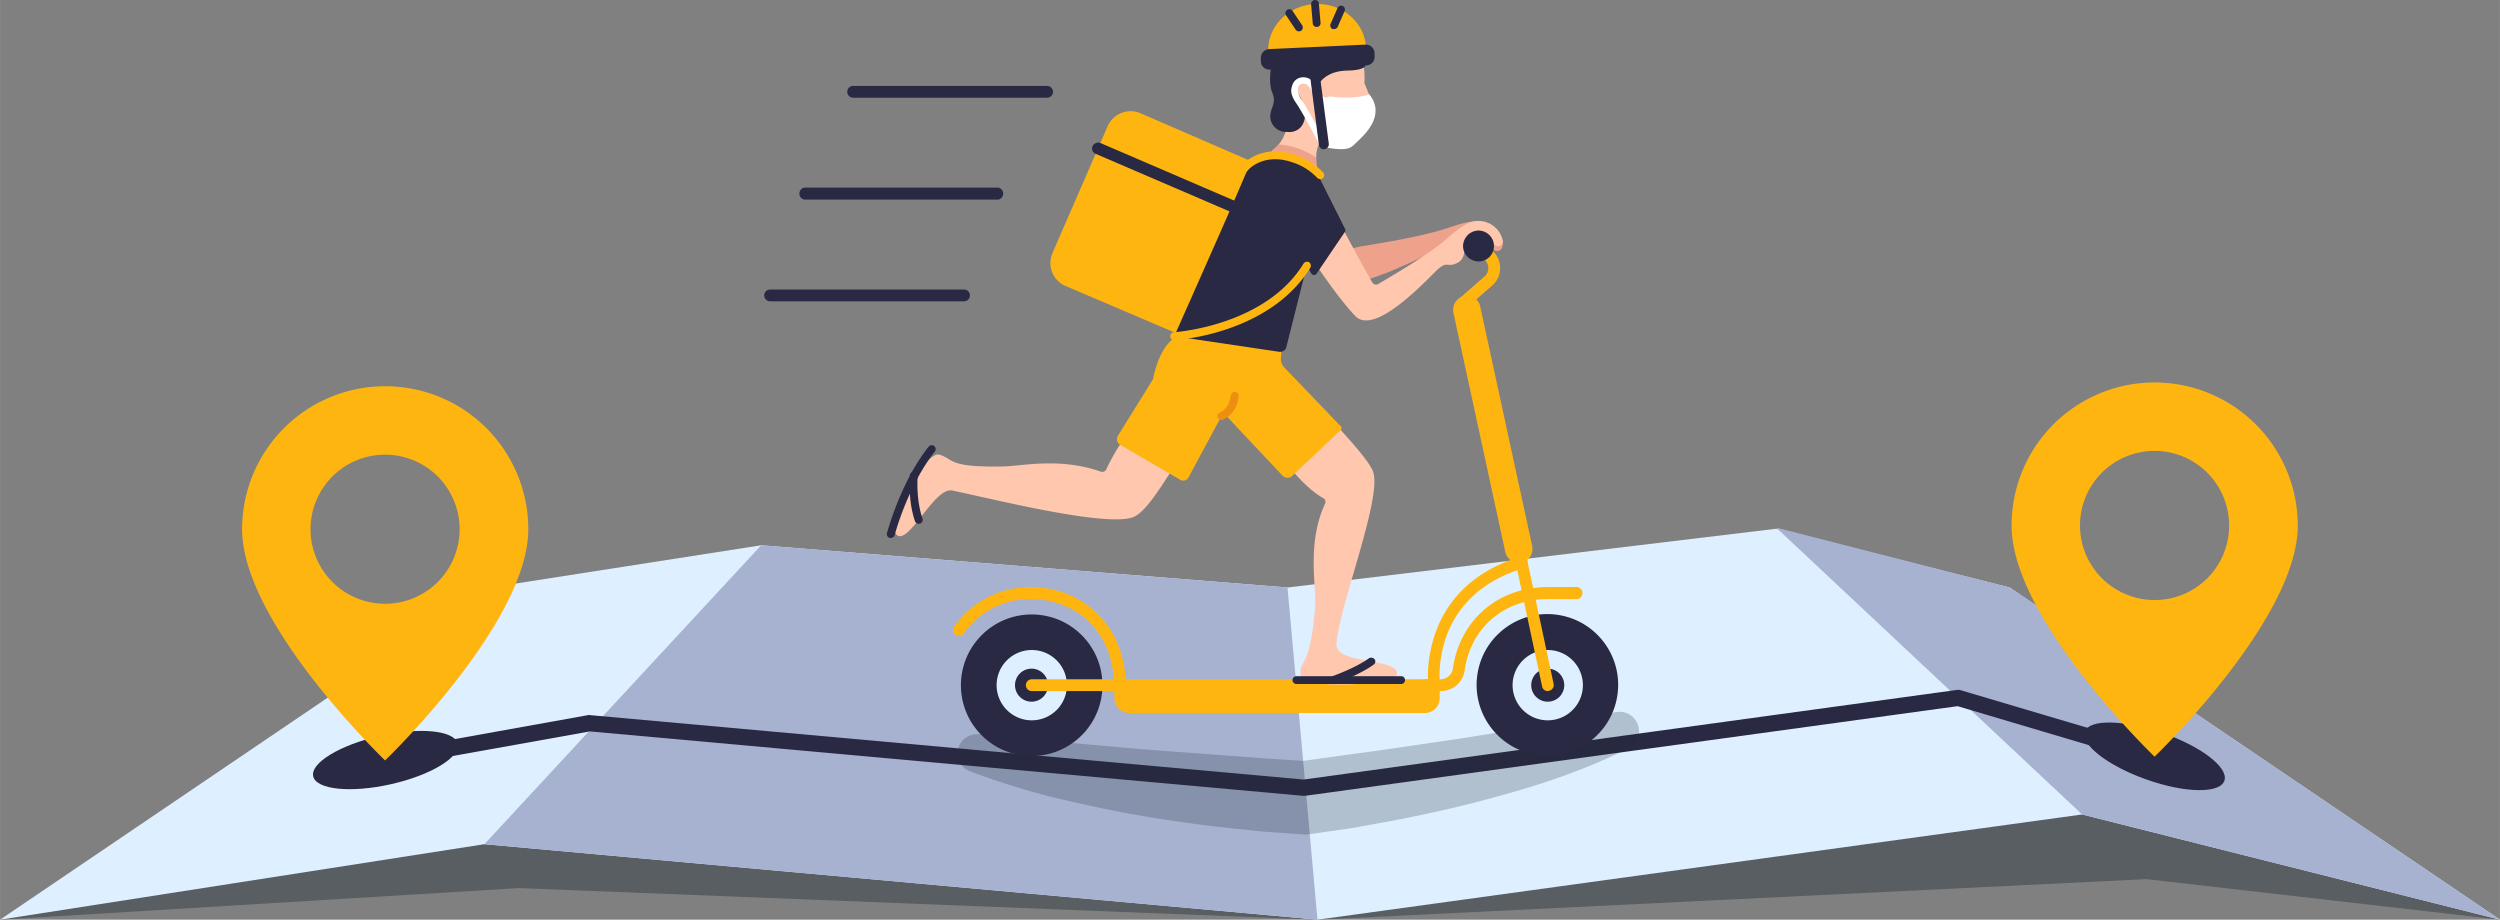 <svg xmlns="http://www.w3.org/2000/svg" width="1059.6" height="389.8" viewBox="0 -0.013 1059.6 389.813" style=""><rect x="0" y="-0.013" width="1059.6" height="389.813" fill="#808080" stroke="none"/><g><defs><clipPath id="a"><path d="M581.8 43.5c-1.1-2.4-3-7-3.5-8.3.4-8.3-.9-24-19.1-23.2-19.8.9-21.8 19.9-15.3 29.7 5 7.6-.2 16.9-.2 16.9a15.1 15.1 0 0 1-4.1 4.9 4.5 4.5 0 0 0 .9 7.4l19.4 9s-4.1-13.5-.7-19l6.7.8c10.1 1.1 11.1-6.1 11.6-15 2.7-.2 5.3-1.2 4.3-3.2z" fill="none"></path></clipPath></defs><g data-name="Layer 2"><path fill="#1f2c35" d="M0 389.8l219.9-13.4 338.5 13.4 351.4-17.2 149.8 17.2-181.8-82.9L134.1 330 0 389.8z" opacity=".41"></path><path fill="#deefff" d="M1059.6 389.8l-177.1-44.6-324.1 44.6-353.1-32L0 389.8 207.8 249l114.8-17.9L545.7 249l207.1-24.9 99 24.9 207.8 140.8z"></path><path fill="#a7b2d1" d="M205.3 357.8l117.3-126.7L545.7 249l12.7 140.8-353.1-32z"></path><path fill="#a7b2d1" d="M882.5 345.2L752.8 223.6l99 25.4 207.8 140.8-177.1-44.6z"></path><path d="M552.6 337.3h-.3L250 310l-86.4 15.5a3.5 3.5 0 0 1-4-2.8 3.4 3.4 0 0 1 2.8-4l86.8-15.6a1.4 1.4 0 0 1 .9 0l302.4 27.3 277-38a3.2 3.2 0 0 1 1.4.1l83.3 24.7a3.5 3.5 0 0 1 2.3 4.3 3.4 3.4 0 0 1-4.3 2.3l-82.5-24.5-276.6 38z" fill="#292944"></path><path d="M414.9 311c11.7 1.1 23.3 2.5 34.9 3.5l34.9 3.1 34.9 2.6 17.4 1.3 17.3 1.1h-2.7l16.6-2.3L585 318l33.5-4.9c11.1-1.8 22.3-3.5 33.4-5.4s22.1-3.9 33.1-5.9h.2a8.2 8.2 0 0 1 5.2 15.3 271.3 271.3 0 0 1-32.7 13.5c-11.2 3.8-22.4 6.9-33.7 9.8s-22.6 5.3-34 7.5l-17.2 3.1-17.4 2.5-1.4.2h-1.3l-18.1-1.3-17.9-1.9c-11.9-1.4-23.8-3.1-35.6-5.2s-23.6-4.7-35.3-7.5a331.8 331.8 0 0 1-34.7-10.9 8.1 8.1 0 0 1-4.7-10.5 8.3 8.3 0 0 1 8.4-5.2z" fill="#1f2c35" opacity=".24"></path><ellipse cx="163.2" cy="322.3" rx="31.4" ry="10.5" transform="rotate(-12.7 162.544 321.483)" fill="#292944"></ellipse><path d="M883.6 310.1c-1.9 5.4 9.8 14.5 26.2 20.3s31.1 6 33 .5-9.7-14.5-26.1-20.2-31.2-6-33.1-.6z" fill="#292944"></path><path d="M163.2 163.7a60.6 60.6 0 0 0-60.6 60.6c0 39.8 60.6 98 60.6 98s60.7-58.2 60.7-98a60.6 60.6 0 0 0-60.7-60.6zm0 92.2a31.6 31.6 0 1 1 31.6-31.6 31.6 31.6 0 0 1-31.6 31.6z" fill="#ffb510"></path><path d="M913.2 162.1a60.6 60.6 0 0 0-60.6 60.7c0 39.7 60.6 97.9 60.6 97.9s60.7-58.2 60.7-97.9a60.7 60.7 0 0 0-60.7-60.7zm0 92.2a31.6 31.6 0 1 1 31.6-31.5 31.5 31.5 0 0 1-31.6 31.5z" fill="#ffb510"></path><g><path d="M474.6 292.9a2.5 2.5 0 0 1-2.5-2.5c0-21.5-14.7-36.5-35.8-36.5a34.1 34.1 0 0 0-27.8 14.6 2.4 2.4 0 0 1-3.4.6 2.5 2.5 0 0 1-.7-3.5c12.1-17.3 31.2-16.8 32-16.8 23.6 0 40.7 17.5 40.7 41.6a2.5 2.5 0 0 1-2.5 2.5z" fill="#ffb510"></path><path d="M610.6 292.9h-6.7a2.5 2.5 0 0 1 0-5h6.7a5.3 5.3 0 0 0 5.2-4.6c3-20.6 19.2-34.5 40.3-34.5h11.5a2.6 2.6 0 1 1 0 5.1h-11.5c-18.5 0-32.7 12.1-35.3 30.1a10.2 10.2 0 0 1-10.2 8.9z" fill="#ffb510"></path><circle cx="437.3" cy="290.4" r="30" transform="rotate(-45 437.312 290.46)" fill="#292944"></circle><path d="M452.2 290.4a14.9 14.9 0 1 1-14.9-14.9 14.9 14.9 0 0 1 14.9 14.9z" fill="#deefff"></path><path d="M444.2 290.4a7 7 0 1 1-6.9-7 7 7 0 0 1 6.9 7z" fill="#292944"></path><circle cx="656" cy="290.4" r="30" transform="rotate(-80.8 655.846 290.424)" fill="#292944"></circle><path d="M670.9 290.4a14.9 14.9 0 1 1-14.9-14.9 14.9 14.9 0 0 1 14.9 14.9z" fill="#deefff"></path><path d="M663 290.4a7 7 0 1 1-7-7 7 7 0 0 1 7 7z" fill="#292944"></path><path d="M619.3 131.6a2.5 2.5 0 0 1-1.9-.9 2.5 2.5 0 0 1 .3-3.5l11.7-10.2a4.7 4.7 0 0 0 1.4-3.5 4.8 4.8 0 0 0-1.6-3.5l-4.2-3.8a2.5 2.5 0 1 1 3.4-3.8l4.2 3.9a9.7 9.7 0 0 1 3.2 7.2 9.4 9.4 0 0 1-3 7.2L621 131a2.7 2.7 0 0 1-1.7.6z" fill="#ffb510"></path><path d="M607.9 292.9H437.3a2.5 2.5 0 0 1 0-5h167.9c-.2-9.6 2.1-40.5 39-51.9a2.5 2.5 0 0 1 1.5 4.8c-39.5 12.1-35.5 47.8-35.4 49.3a2.2 2.2 0 0 1-.6 1.9 2.1 2.1 0 0 1-1.8.9z" fill="#ffb510"></path><path d="M603.9 302.2H478.6a6.3 6.3 0 0 1-6.3-6.3v-6.2h137.9v6.2a6.3 6.3 0 0 1-6.3 6.3z" fill="#ffb510"></path><g fill="#ffb510"><path d="M656 292.9a2.4 2.4 0 0 1-2.4-2l-11.1-52a2.5 2.5 0 1 1 4.9-1l11.1 52a2.5 2.5 0 0 1-2 2.9z"></path><path d="M644 238.5a5.8 5.8 0 0 1-6-4.6l-22-101.5a6 6 0 0 1 4.5-6.9 5.7 5.7 0 0 1 6.9 4.5l22 101.4a5.9 5.9 0 0 1-4.4 7z"></path></g><path d="M408.6 127.7h-82.2a2.5 2.5 0 0 1 0-5h82.2a2.5 2.5 0 0 1 0 5z" fill="#292944"></path><path d="M423.1 84.6h-82.2a2.6 2.6 0 0 1 0-5.1h82.2a2.6 2.6 0 0 1 0 5.1z" fill="#292944"></path><path d="M443.8 41.4h-82.2a2.5 2.5 0 0 1 0-5h82.2a2.5 2.5 0 0 1 0 5z" fill="#292944"></path><g><path d="M503.2 143.2l-51.6-22a10.6 10.6 0 0 1-5.5-14l23.4-53.8a10.6 10.6 0 0 1 13.9-5.4l50.5 21.9z" fill="#ffb510"></path><path d="M523.1 90.2l-1-.2-57.7-24.8a2.4 2.4 0 0 1-1.3-3.3 2.6 2.6 0 0 1 3.3-1.3L524 85.4a2.5 2.5 0 0 1 1.4 3.3 2.8 2.8 0 0 1-2.3 1.5z" fill="#292944"></path><path d="M579.5 104c12.2-2 26.3-4.6 35.4-7.8s13.4-3.2 18.3.7 4.7 9.5 1.2 9.5-.6-8.7-9.2-6.9c-4.1 1.5-4.1 7.7-9.5 8.2s-3.1-2.9-9.9-.1-38.1 19.6-42.4 9.1 16.1-12.7 16.1-12.7z" fill="#efa28b"></path><g clip-path="url(#a)"><path d="M581.8 43.5c-1.1-2.4-3-7-3.5-8.3.4-8.3-.9-24-19.1-23.2-19.8.9-21.8 19.9-15.3 29.7 5 7.6-.2 16.9-.2 16.9a15.1 15.1 0 0 1-4.1 4.9 4.5 4.5 0 0 0 .9 7.4l19.4 9s-4.1-13.5-.7-19l6.7.8c10.1 1.1 11.1-6.1 11.6-15 2.7-.2 5.3-1.2 4.3-3.2z" fill="#ffc7ae"></path><path d="M559.6 78.8a4.4 4.4 0 0 1-3.4-1.4 22.2 22.2 0 0 0-9.3-5.9c-10.2-3.4-15.6 2.3-15.8 2.6a4.7 4.7 0 0 1-6.5.4 4.6 4.6 0 0 1-.5-6.4c.4-.5 9.5-10.8 25.7-5.3a31 31 0 0 1 13.1 8.3 4.5 4.5 0 0 1-3.3 7.7z" fill="#efa28b"></path></g><path d="M538.8 28.2s-1.4 6.7.5 11.2-1.1 6.3-.9 10.5a6.8 6.8 0 0 0 5.9 6h1.4a6.5 6.5 0 0 0 5.7-2.1 8 8 0 0 0 1.7-5.6c-.4-6.9-4.3-8.6-3-11.6s5.4-1.7 6.2 2.7-.2-9.2 14.9-9.4c8-.2 7.6-2.4 7.6-2.4l-.8-2.1z" fill="#292944"></path><g fill="#fff"><path d="M580.4 40s-6 2.3-16.3.9c-6.2-.8-9.3 20.5-1 21.8s9.4.1 11.9-2.4 12.8-11 5.4-20.3z"></path><path d="M559.6 61.9c-.1-.2-7.4-14.1-10.1-18s-2.5-5.8-1.7-8a4.7 4.7 0 0 1 3.3-3 5.5 5.5 0 0 1 5.6 1.9 12.2 12.2 0 0 1 1.9 3.2c.8 1.7 1.3 2.9 4.2 3.7l-.8 2.6c-4-1.2-4.9-3.2-5.8-5.2a9.2 9.2 0 0 0-1.6-2.6 2.8 2.8 0 0 0-2.8-1 2.2 2.2 0 0 0-1.5 1.3c-.5 1.4 0 3.5 1.4 5.6 2.8 4 10 17.7 10.3 18.2z"></path></g><path d="M561.1 63.3a2.2 2.2 0 0 1-2.1-1.9l-4.7-36.7a2.1 2.1 0 0 1 4.1-.5l4.8 36.7a2.1 2.1 0 0 1-1.8 2.3z" fill="#292944"></path><path d="M557.4 1.7c-11.5.5-20.4 9.7-19.9 20.5l41.5-1.9c-.5-10.8-10.2-19.2-21.6-18.6z" fill="#ffb510"></path><path d="M579 27.7l-40.8 1.8a3.6 3.6 0 0 1-3.8-3.4v-1.5a3.7 3.7 0 0 1 3.5-3.8l40.8-1.9a3.7 3.7 0 0 1 3.9 3.5v1.4a3.6 3.6 0 0 1-3.6 3.9z" fill="#292944"></path><g fill="#292944"><path d="M565.5 12.3h-.7a1.7 1.7 0 0 1-.8-2.3l2.9-6.6a1.7 1.7 0 0 1 2.2-.9 1.7 1.7 0 0 1 .8 2.2l-2.9 6.6a1.6 1.6 0 0 1-1.5 1z"></path><path d="M558.1 11.4a1.6 1.6 0 0 1-1.7-1.5l-.7-8.1a1.7 1.7 0 0 1 1.5-1.8 1.6 1.6 0 0 1 1.8 1.5l.7 8.1a1.6 1.6 0 0 1-1.5 1.8z"></path><path d="M550.5 13.3a1.9 1.9 0 0 1-1.4-.8l-4.2-6.3a1.7 1.7 0 0 1 2.8-1.8l4.2 6.3a1.7 1.7 0 0 1-.4 2.3 1.9 1.9 0 0 1-1 .3z"></path></g><path d="M636.9 101.7a10.6 10.6 0 0 0-16.3-6.2 51.3 51.3 0 0 0-7.5 5.8c-7 6-18.7 13-29 19.1a1.8 1.8 0 0 1-2.4-.6c-4.9-8.2-25.4-47-25.4-47-15.6 1.5-10.1 15.4-8.2 22.2s18.4 30.8 26.4 39 28.8-13.9 34-19 4.4-1.2 9.2-3.6 2-9.2 4.8-12.2a6.8 6.8 0 0 1 9.2.9 5.7 5.7 0 0 1 1.2 2.6 1.9 1.9 0 0 0 1.8 1.6 1.7 1.7 0 0 0 1.2-.2 2 2 0 0 0 1-2.4z" fill="#ffc7ae"></path><path d="M506.5 166.7c4.2-1.6 8.6-2.8 12.8-4.3 7.7-2.7 14.7-7.7 20.9-12.9a1.5 1.5 0 0 1-.1-.7c5.2-9.6 13.7-37.8 19.8-56.8 3.9-11.8-5.7-22.2-11.5-23.6S530 71.2 526.3 80c0 0-20.6 48.1-26.2 62.4-4 10.4-5.2 18.1 6.4 24.3z" fill="#ffc7ae"></path><path d="M592.1 285.6c.6-7-27.2-3.7-25.6-13.1 1.3-16.1 19.3-61.5 15.5-72.5-2.7-8-32.5-37.1-41.4-46.7-.5.3-14.3 20.8-13.1 22.3 18.1 21.1 24.3 30.3 33.3 35.5a1.8 1.8 0 0 1 .8 2.4c-7.9 17.1-3.5 35.4-4.2 44-2.3 27-6.6 21.5-6.2 28.4s40.6 4.4 40.9-.3z" fill="#ffc7ae"></path><path d="M593.8 289.9h-44.3a1.7 1.7 0 0 1-1.7-1.6 1.7 1.7 0 0 1 1.7-1.7h44.3a1.6 1.6 0 0 1 1.7 1.7 1.6 1.6 0 0 1-1.7 1.6z" fill="#292944"></path><path d="M564.9 289.9a1.7 1.7 0 0 1-1.6-1.1 1.6 1.6 0 0 1 1.1-2.1c.1 0 10-3.5 15.8-7.7a1.9 1.9 0 0 1 2.4.4 1.6 1.6 0 0 1-.4 2.3c-6.2 4.5-16.3 8-16.7 8.2z" fill="#292944"></path><g><path d="M380.6 227.1c5.5 2.2 15.6-20.7 23-19.2 17 3.5 66.5 16 77.1 11.1 7.7-3.5 18.4-25.7 27-35.6a5.9 5.9 0 0 1-.7-1.6c-1.6-8.5-2.5-17.2-1.5-25.8.3-2 .6-4 1-6l-3.8 3.9c-19.3 20.1-29.5 35.5-33.8 45a1.9 1.9 0 0 1-2.3 1c-17.8-6.2-33.3-2.3-41.9-2.2-23.1.4-20.2-3-26.5-5s-24.2 31-17.6 34.4z" fill="#ffc7ae"></path><path d="M377.6 228h-.5a1.7 1.7 0 0 1-1.2-2c.3-.9 5.8-21.7 17.7-36.7a1.7 1.7 0 0 1 2.3-.3 1.7 1.7 0 0 1 .3 2.4c-11.4 14.4-17 35.2-17 35.4a1.7 1.7 0 0 1-1.6 1.2z" fill="#292944"></path><path d="M389.4 222a1.7 1.7 0 0 1-1.6-1.1c-3-8.7-2.2-18.6-2.2-19a1.7 1.7 0 1 1 3.3.3c0 .1-.7 9.6 2.1 17.6a1.7 1.7 0 0 1-1 2.1z" fill="#292944"></path></g><path d="M488.7 160.7l-14.9 24a2.8 2.8 0 0 0 .9 3.8l25.6 14.9a2.5 2.5 0 0 0 3.4-1l14-26 2-.2 23.9 25.4a2.9 2.9 0 0 0 4.1.1l20.5-19.4a1.1 1.1 0 0 0 0-1.7l-23.9-24.9a5.1 5.1 0 0 1-1.4-3.9l.4-4.8-44.5-4.5s-7.1 3-10.1 18.2z" fill="#ffb510"></path><path d="M570.1 97l-10.5-20.9s-5.3-7-13.3-9c-4.9-1.2-9.8-2.5-13.7.8s-4.2 4.9-6.3 9.7c-5 11.9-28.6 64.9-28.6 64.9l44.5 6.6a2.7 2.7 0 0 0 3-2l8.7-34.5 1.9 3.3a1.3 1.3 0 0 0 2.2.1l12-17.7a1.2 1.2 0 0 0 .1-1.3z" fill="#292944"></path><path d="M559.6 75.9a2.1 2.1 0 0 1-1.3-.5 24.5 24.5 0 0 0-10.5-6.6c-12.2-4.2-18.7 3-18.9 3.4a1.8 1.8 0 0 1-2.4.1 1.6 1.6 0 0 1-.2-2.3c.4-.4 8.2-9.3 22.6-4.4a29.6 29.6 0 0 1 11.9 7.5 1.7 1.7 0 0 1-.1 2.4 1.5 1.5 0 0 1-1.1.4z" fill="#ffb510"></path><path d="M497.7 144.2a1.7 1.7 0 0 1-1.7-1.6 1.7 1.7 0 0 1 1.6-1.8c.4 0 38.7-2.6 54.9-29.1a1.8 1.8 0 0 1 2.3-.6 1.8 1.8 0 0 1 .6 2.3c-17.2 28-56 30.7-57.6 30.7z" fill="#ffb510"></path><path d="M517.7 178a1.6 1.6 0 0 1-1.5-.9 1.5 1.5 0 0 1 .8-2.2 8.2 8.2 0 0 0 4.3-5.6l.4-1.9a1.7 1.7 0 0 1 2-1.3 1.8 1.8 0 0 1 1.3 2l-.4 1.9a11.3 11.3 0 0 1-6.2 7.9z" fill="#ed8e11"></path><path d="M633.2 104.3a6.5 6.5 0 0 1-6.5 6.5 6.6 6.6 0 0 1-6.6-6.5 6.7 6.7 0 0 1 6.6-6.6 6.6 6.6 0 0 1 6.5 6.6z" fill="#292944"></path></g></g></g></g></svg>